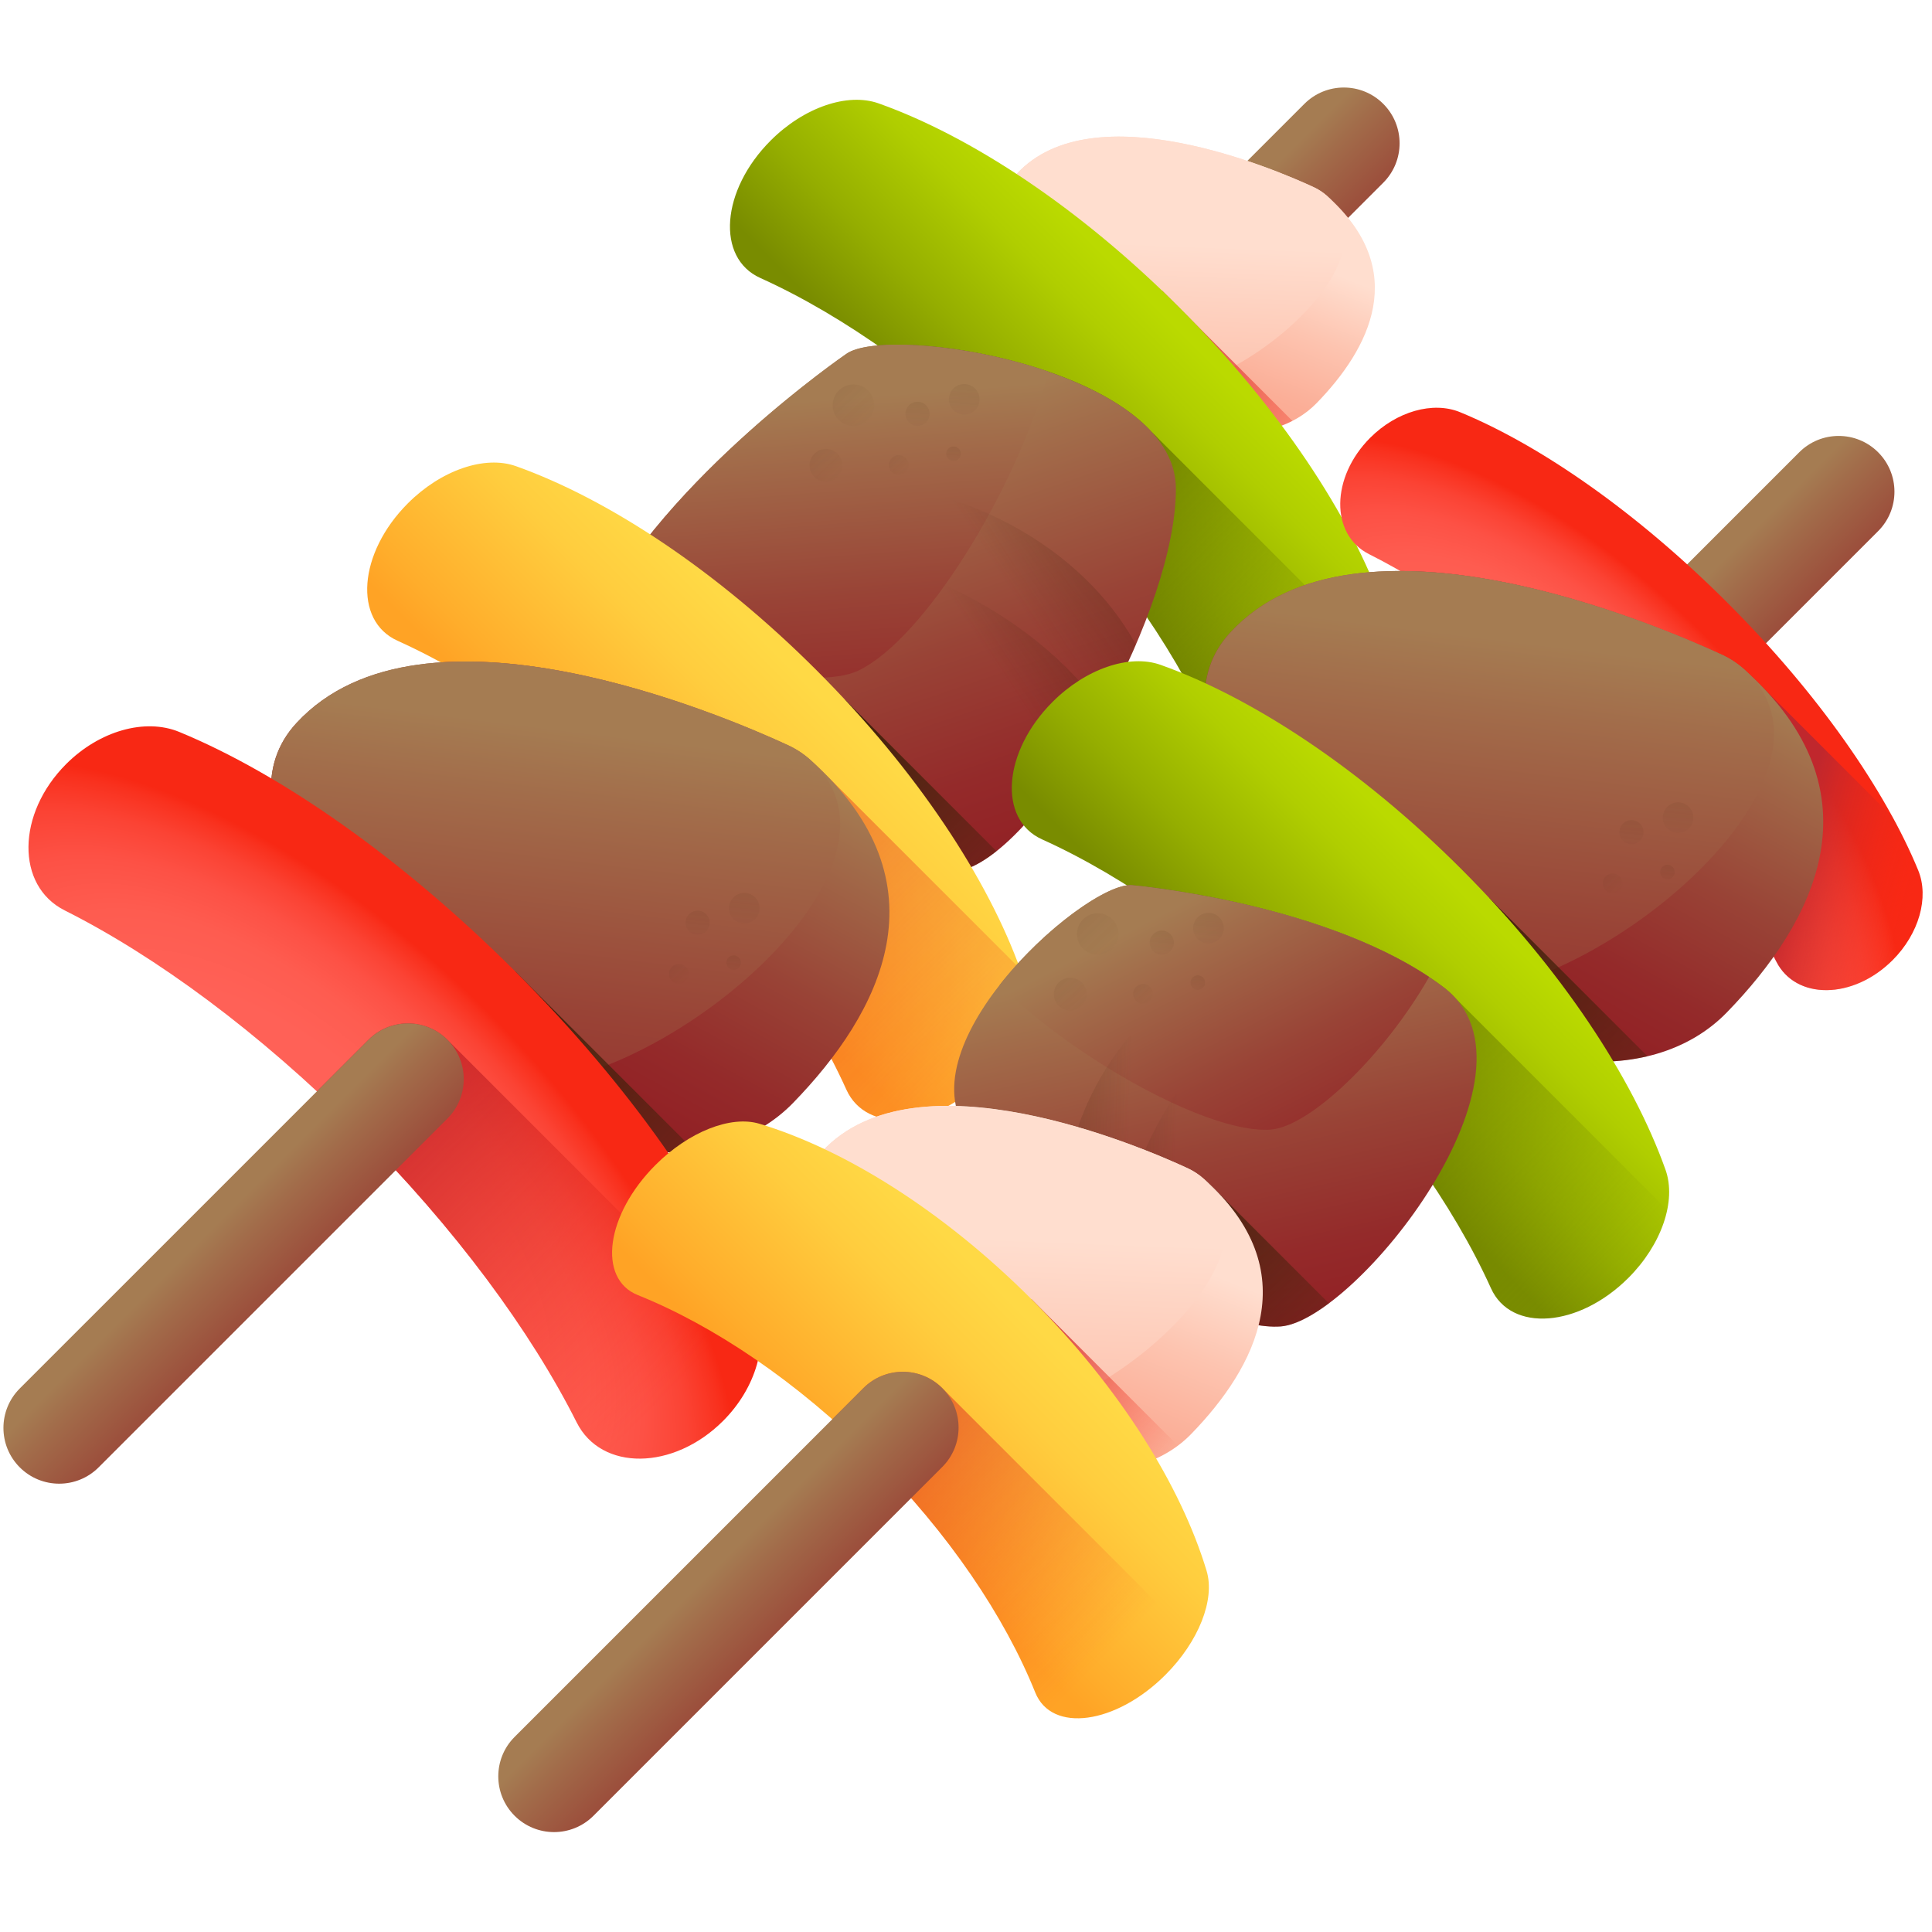 <svg width="151" height="151" viewBox="0 0 151 151" fill="none" xmlns="http://www.w3.org/2000/svg">
<g clip-path="url(#clip0)">
<path d="M69.447 46.781C67.745 45.079 67.745 42.319 69.447 40.618L101.948 8.117C103.65 6.415 106.41 6.415 108.112 8.117C109.814 9.819 109.814 12.578 108.112 14.28L75.611 46.781C73.909 48.483 71.149 48.483 69.447 46.781Z" fill="url(#paint0_linear)"/>
<path d="M103.719 15.313C103.411 15.038 103.065 14.809 102.689 14.634C99.739 13.265 85.446 7.118 79.48 13.577C75.764 17.599 81.315 24.392 86.962 29.621C92.118 34.395 99.284 35.234 102.912 31.499C107.021 27.268 110.279 21.156 103.719 15.313Z" fill="url(#paint1_linear)"/>
<path d="M103.719 15.313C103.411 15.038 103.065 14.809 102.689 14.634C99.739 13.265 85.446 7.118 79.48 13.577C75.764 17.599 81.315 24.392 86.962 29.621C92.118 34.396 110.279 21.156 103.719 15.313Z" fill="url(#paint2_linear)"/>
<path d="M90.811 22.701L85.392 28.12C85.909 28.632 86.435 29.133 86.962 29.621C91.326 33.662 97.129 34.883 101.009 32.898L90.811 22.701Z" fill="url(#paint3_linear)"/>
<path d="M59.419 21.724C65.879 24.642 73.089 29.706 79.806 36.423C86.523 43.14 91.587 50.35 94.505 56.81C96.073 60.281 101.369 59.873 105.246 55.995C107.836 53.406 109.015 49.988 108.146 47.55C105.585 40.353 100.006 31.864 92.185 24.044C84.364 16.224 75.876 10.644 68.679 8.083C66.241 7.214 62.823 8.394 60.234 10.983C56.356 14.86 55.948 20.156 59.419 21.724Z" fill="url(#paint4_linear)"/>
<path d="M90.628 34.37C90.429 34.153 90.216 33.941 89.992 33.734C85.445 28.778 73.972 26.515 68.592 27.002C72.342 29.6 76.147 32.764 79.806 36.422C86.523 43.139 91.587 50.349 94.505 56.81C96.073 60.28 101.369 59.872 105.246 55.994C106.537 54.704 107.476 53.208 107.988 51.729L90.628 34.37Z" fill="url(#paint5_linear)"/>
<path d="M66.114 27.682C66.114 27.682 50.783 38.202 45.914 49.661C41.044 61.121 69.722 70.702 76.065 67.696C82.408 64.689 91.906 47.595 91.906 38.202C91.906 28.809 69.379 25.241 66.114 27.682Z" fill="url(#paint6_linear)"/>
<path d="M66.114 27.682C66.114 27.682 52.041 37.34 46.58 48.228C54.156 52.082 63.729 54.004 67.077 52.417C72.199 49.989 79.377 38.377 81.951 29.05C75.472 26.811 67.903 26.345 66.114 27.682Z" fill="url(#paint7_linear)"/>
<g opacity="0.5">
<g opacity="0.5">
<path opacity="0.5" d="M66.702 33.292C67.598 33.292 68.325 32.566 68.325 31.669C68.325 30.773 67.598 30.047 66.702 30.047C65.806 30.047 65.079 30.773 65.079 31.669C65.079 32.566 65.806 33.292 66.702 33.292Z" fill="url(#paint8_linear)"/>
<path opacity="0.5" d="M64.556 37.651C65.263 37.651 65.837 37.077 65.837 36.369C65.837 35.662 65.263 35.088 64.556 35.088C63.848 35.088 63.274 35.662 63.274 36.369C63.274 37.077 63.848 37.651 64.556 37.651Z" fill="url(#paint9_linear)"/>
<path opacity="0.5" d="M70.243 37.119C70.67 37.119 71.015 36.773 71.015 36.346C71.015 35.92 70.67 35.574 70.243 35.574C69.817 35.574 69.471 35.92 69.471 36.346C69.471 36.773 69.817 37.119 70.243 37.119Z" fill="url(#paint10_linear)"/>
</g>
<g opacity="0.5">
<path opacity="0.5" d="M75.359 32.412C76.021 32.412 76.558 31.875 76.558 31.213C76.558 30.55 76.021 30.014 75.359 30.014C74.696 30.014 74.159 30.55 74.159 31.213C74.159 31.875 74.696 32.412 75.359 32.412Z" fill="url(#paint11_linear)"/>
<path opacity="0.5" d="M71.712 33.293C72.235 33.293 72.659 32.869 72.659 32.346C72.659 31.823 72.235 31.399 71.712 31.399C71.189 31.399 70.766 31.823 70.766 32.346C70.766 32.869 71.189 33.293 71.712 33.293Z" fill="url(#paint12_linear)"/>
<path opacity="0.5" d="M74.527 36.038C74.842 36.038 75.098 35.782 75.098 35.467C75.098 35.152 74.842 34.896 74.527 34.896C74.212 34.896 73.956 35.152 73.956 35.467C73.956 35.782 74.212 36.038 74.527 36.038Z" fill="url(#paint13_linear)"/>
</g>
</g>
<path d="M64.265 37.424C60.122 37.424 56.199 38.19 52.695 39.556C49.941 42.643 47.424 46.107 45.914 49.661C41.044 61.121 69.722 70.702 76.065 67.696C80.115 65.776 85.45 58.114 88.779 50.38C84.587 42.745 75.192 37.424 64.265 37.424Z" fill="url(#paint14_linear)"/>
<path d="M86.252 55.546C80.506 47.671 69.97 42.39 57.912 42.39C55.074 42.39 52.321 42.684 49.694 43.234C48.17 45.296 46.849 47.461 45.915 49.661C41.045 61.121 69.723 70.702 76.066 67.696C79.2 66.21 83.104 61.283 86.252 55.546Z" fill="url(#paint15_linear)"/>
<path d="M66.046 54.69L56.683 64.054C64.057 67.539 72.879 69.206 76.065 67.695C76.648 67.419 77.257 67.024 77.883 66.527L66.046 54.69Z" fill="url(#paint16_linear)"/>
<path d="M31.066 50.076C37.526 52.995 44.736 58.059 51.453 64.776C58.17 71.493 63.234 78.703 66.152 85.163C67.72 88.633 73.016 88.225 76.893 84.348C79.482 81.758 80.662 78.341 79.793 75.902C77.232 68.706 71.652 60.217 63.832 52.397C56.011 44.576 47.522 38.997 40.327 36.435C37.888 35.567 34.47 36.746 31.881 39.336C28.003 43.213 27.595 48.509 31.066 50.076Z" fill="url(#paint17_linear)"/>
<path d="M76.893 84.348C79.483 81.758 80.662 78.341 79.794 75.902C79.773 75.845 79.751 75.787 79.731 75.73L64.682 60.681C64.261 60.249 63.811 59.816 63.327 59.385C62.816 58.93 62.243 58.55 61.621 58.261C58.15 56.65 45.205 51.05 34.452 51.77C39.987 54.785 45.888 59.211 51.453 64.776C58.17 71.493 63.234 78.703 66.153 85.163C67.72 88.633 73.016 88.225 76.893 84.348Z" fill="url(#paint18_linear)"/>
<path d="M63.326 59.385C62.816 58.93 62.243 58.55 61.621 58.261C56.733 55.992 33.056 45.81 23.173 56.509C17.017 63.172 26.213 74.425 35.567 83.086C44.108 90.996 55.98 92.385 61.989 86.198C68.796 79.189 74.193 69.064 63.326 59.385Z" fill="url(#paint19_linear)"/>
<path d="M63.326 59.385C62.816 58.93 62.243 58.55 61.621 58.261C56.733 55.992 33.056 45.81 23.173 56.509C17.017 63.172 26.213 74.425 35.567 83.086C44.109 90.996 74.193 69.064 63.326 59.385Z" fill="url(#paint20_linear)"/>
<g opacity="0.5">
<g opacity="0.5">
<path opacity="0.5" d="M53.055 76.893C53.481 76.893 53.827 76.547 53.827 76.12C53.827 75.694 53.481 75.348 53.055 75.348C52.628 75.348 52.282 75.694 52.282 76.12C52.282 76.547 52.628 76.893 53.055 76.893Z" fill="url(#paint21_linear)"/>
</g>
<g opacity="0.5">
<path opacity="0.5" d="M58.17 72.186C58.833 72.186 59.37 71.649 59.37 70.987C59.37 70.325 58.833 69.788 58.17 69.788C57.508 69.788 56.971 70.325 56.971 70.987C56.971 71.649 57.508 72.186 58.17 72.186Z" fill="url(#paint22_linear)"/>
<path opacity="0.5" d="M54.524 73.067C55.047 73.067 55.471 72.644 55.471 72.121C55.471 71.598 55.047 71.174 54.524 71.174C54.002 71.174 53.578 71.598 53.578 72.121C53.578 72.644 54.002 73.067 54.524 73.067Z" fill="url(#paint23_linear)"/>
<path opacity="0.5" d="M57.339 75.812C57.655 75.812 57.91 75.557 57.91 75.241C57.91 74.926 57.655 74.671 57.339 74.671C57.024 74.671 56.769 74.926 56.769 75.241C56.769 75.557 57.024 75.812 57.339 75.812Z" fill="url(#paint24_linear)"/>
</g>
</g>
<path d="M35.567 83.087C41.227 88.327 48.348 90.702 54.258 89.91L40.288 75.941L34.317 81.912C34.733 82.308 35.15 82.7 35.567 83.087Z" fill="url(#paint25_linear)"/>
<path d="M5.055 71.154C12.174 74.732 20.247 80.658 27.908 88.32C35.57 95.981 41.496 104.054 45.074 111.174C46.996 114.998 52.635 114.934 56.513 111.056C59.102 108.467 60.124 104.892 59.023 102.221C55.776 94.338 49.208 84.861 40.288 75.941C31.367 67.021 21.89 60.452 14.008 57.205C11.336 56.104 7.761 57.126 5.172 59.715C1.295 63.593 1.23 69.232 5.055 71.154Z" fill="url(#paint26_radial)"/>
<path d="M27.909 88.32C35.57 95.981 41.497 104.054 45.074 111.174C46.996 114.998 52.636 114.934 56.513 111.056C58.089 109.481 59.079 107.542 59.369 105.662L34.968 81.261C33.266 79.559 30.506 79.559 28.804 81.261L24.767 85.298C25.819 86.273 26.868 87.279 27.909 88.32Z" fill="url(#paint27_linear)"/>
<path d="M1.545 114.684C-0.157 112.982 -0.157 110.222 1.545 108.52L28.805 81.261C30.507 79.559 33.266 79.559 34.968 81.261C36.67 82.963 36.67 85.722 34.968 87.424L7.708 114.684C6.007 116.386 3.247 116.386 1.545 114.684Z" fill="url(#paint28_linear)"/>
<path d="M108.124 74.013C106.422 72.311 106.422 69.551 108.124 67.849L140.625 35.348C142.327 33.646 145.087 33.646 146.789 35.348C148.491 37.05 148.491 39.81 146.789 41.511L114.288 74.013C112.586 75.714 109.826 75.714 108.124 74.013Z" fill="url(#paint29_linear)"/>
<path d="M107 43.31C112.662 46.155 119.082 50.868 125.175 56.961C131.268 63.054 135.981 69.474 138.826 75.136C140.355 78.177 144.84 78.126 147.923 75.042C149.982 72.983 150.795 70.14 149.92 68.016C147.337 61.747 142.113 54.21 135.02 47.117C127.926 40.023 120.389 34.799 114.12 32.217C111.996 31.341 109.153 32.154 107.094 34.213C104.01 37.297 103.959 41.782 107 43.31Z" fill="url(#paint30_radial)"/>
<path d="M109.441 44.629C114.47 47.517 119.943 51.728 125.176 56.961C131.268 63.053 135.982 69.474 138.827 75.136C140.355 78.177 144.84 78.126 147.924 75.042C149.983 72.983 150.796 70.14 149.92 68.016C149.37 66.681 148.693 65.286 147.911 63.852L137.801 53.742C137.343 53.263 136.848 52.784 136.312 52.307C135.801 51.852 135.229 51.472 134.607 51.184C131.348 49.672 119.745 44.646 109.441 44.629Z" fill="url(#paint31_linear)"/>
<path d="M136.311 52.307C135.8 51.852 135.228 51.472 134.606 51.184C129.718 48.915 106.041 38.733 96.158 49.431C90.002 56.095 99.198 67.348 108.552 76.009C117.093 83.918 128.965 85.308 134.974 79.12C141.78 72.111 147.178 61.987 136.311 52.307Z" fill="url(#paint32_linear)"/>
<path d="M136.311 52.307C135.8 51.852 135.228 51.472 134.606 51.184C129.718 48.915 106.041 38.733 96.158 49.431C90.002 56.095 99.198 67.348 108.552 76.009C117.094 83.918 147.178 61.987 136.311 52.307Z" fill="url(#paint33_linear)"/>
<g opacity="0.5">
<g opacity="0.5">
<path opacity="0.5" d="M126.04 69.815C126.466 69.815 126.812 69.469 126.812 69.043C126.812 68.616 126.466 68.27 126.04 68.27C125.613 68.27 125.268 68.616 125.268 69.043C125.268 69.469 125.613 69.815 126.04 69.815Z" fill="url(#paint34_linear)"/>
</g>
<g opacity="0.5">
<path opacity="0.5" d="M131.155 65.109C131.818 65.109 132.355 64.572 132.355 63.91C132.355 63.247 131.818 62.71 131.155 62.71C130.493 62.71 129.956 63.247 129.956 63.91C129.956 64.572 130.493 65.109 131.155 65.109Z" fill="url(#paint35_linear)"/>
<path opacity="0.5" d="M127.509 65.99C128.032 65.99 128.456 65.566 128.456 65.043C128.456 64.52 128.032 64.096 127.509 64.096C126.986 64.096 126.562 64.52 126.562 65.043C126.562 65.566 126.986 65.99 127.509 65.99Z" fill="url(#paint36_linear)"/>
<path opacity="0.5" d="M130.324 68.734C130.639 68.734 130.895 68.479 130.895 68.164C130.895 67.848 130.639 67.593 130.324 67.593C130.009 67.593 129.753 67.848 129.753 68.164C129.753 68.479 130.009 68.734 130.324 68.734Z" fill="url(#paint37_linear)"/>
</g>
</g>
<path d="M128.762 82.555L116.405 70.197L109.641 76.961C115.616 81.959 122.947 83.936 128.762 82.555Z" fill="url(#paint38_linear)"/>
<path d="M81.446 65.604C87.907 68.522 95.116 73.586 101.833 80.303C108.551 87.02 113.614 94.23 116.533 100.69C118.1 104.161 123.396 103.753 127.273 99.875C129.863 97.286 131.042 93.868 130.174 91.43C127.612 84.233 122.033 75.745 114.212 67.924C106.392 60.104 97.903 54.524 90.707 51.963C88.268 51.094 84.85 52.274 82.261 54.863C78.384 58.74 77.975 64.036 81.446 65.604Z" fill="url(#paint39_linear)"/>
<path d="M113.75 78.008C113.478 77.705 113.173 77.419 112.824 77.156C104.125 70.582 88.551 69.189 88.551 69.189C88.41 69.171 88.248 69.176 88.072 69.2C92.632 72.066 97.342 75.812 101.833 80.303C108.55 87.02 113.614 94.23 116.532 100.69C118.1 104.161 123.396 103.753 127.273 99.875C128.871 98.277 129.929 96.365 130.303 94.561L113.75 78.008Z" fill="url(#paint40_linear)"/>
<path d="M88.552 69.189C88.552 69.189 104.125 70.582 112.825 77.156C121.525 83.731 105.921 103.23 100.1 103.671C94.279 104.111 79.741 95.258 75.398 88.163C71.056 81.067 85.143 68.741 88.552 69.189Z" fill="url(#paint41_linear)"/>
<path d="M88.552 69.189C88.552 69.189 102.848 70.469 111.697 76.359C108.186 82.509 102.388 88.053 99.314 88.286C94.614 88.641 84.232 82.938 78.121 76.993C81.612 72.532 86.684 68.944 88.552 69.189Z" fill="url(#paint42_linear)"/>
<g opacity="0.5">
<g opacity="0.5">
<path opacity="0.5" d="M85.794 74.623C86.69 74.623 87.417 73.897 87.417 73C87.417 72.104 86.69 71.377 85.794 71.377C84.897 71.377 84.171 72.104 84.171 73C84.171 73.897 84.897 74.623 85.794 74.623Z" fill="url(#paint43_linear)"/>
<path opacity="0.5" d="M83.647 78.982C84.355 78.982 84.929 78.408 84.929 77.7C84.929 76.993 84.355 76.419 83.647 76.419C82.94 76.419 82.366 76.993 82.366 77.7C82.366 78.408 82.94 78.982 83.647 78.982Z" fill="url(#paint44_linear)"/>
<path opacity="0.5" d="M89.335 78.45C89.761 78.45 90.107 78.104 90.107 77.677C90.107 77.251 89.761 76.905 89.335 76.905C88.908 76.905 88.562 77.251 88.562 77.677C88.562 78.104 88.908 78.45 89.335 78.45Z" fill="url(#paint45_linear)"/>
</g>
<g opacity="0.5">
<path opacity="0.5" d="M94.45 73.743C95.113 73.743 95.65 73.206 95.65 72.544C95.65 71.882 95.113 71.344 94.45 71.344C93.788 71.344 93.251 71.882 93.251 72.544C93.251 73.206 93.788 73.743 94.45 73.743Z" fill="url(#paint46_linear)"/>
<path opacity="0.5" d="M90.804 74.624C91.327 74.624 91.751 74.2 91.751 73.677C91.751 73.154 91.327 72.73 90.804 72.73C90.281 72.73 89.857 73.154 89.857 73.677C89.857 74.2 90.281 74.624 90.804 74.624Z" fill="url(#paint47_linear)"/>
<path opacity="0.5" d="M93.619 77.369C93.934 77.369 94.19 77.113 94.19 76.798C94.19 76.483 93.934 76.227 93.619 76.227C93.303 76.227 93.048 76.483 93.048 76.798C93.048 77.113 93.303 77.369 93.619 77.369Z" fill="url(#paint48_linear)"/>
</g>
</g>
<path d="M94.347 75.758C97.242 73.986 100.336 72.888 103.415 72.421C106.766 73.577 110.126 75.117 112.824 77.156C121.524 83.731 105.92 103.23 100.099 103.67C96.383 103.952 89.113 100.444 83.212 96.025C82.612 88.466 86.714 80.429 94.347 75.758Z" fill="url(#paint49_linear)"/>
<path d="M87.367 98.848C87.74 90.443 92.659 81.949 101.082 76.794C103.065 75.58 105.124 74.625 107.214 73.917C109.232 74.824 111.155 75.894 112.825 77.156C121.525 83.731 105.921 103.23 100.1 103.671C97.223 103.888 92.219 101.836 87.367 98.848Z" fill="url(#paint50_linear)"/>
<path d="M95.106 93.109C94.793 92.786 94.457 92.463 94.095 92.142C93.716 91.803 93.29 91.521 92.827 91.306C90.468 90.212 82.218 86.636 74.711 86.442C74.84 87.041 75.064 87.618 75.398 88.163C79.741 95.259 94.278 104.111 100.099 103.671C101.116 103.594 102.431 102.934 103.863 101.866L95.106 93.109Z" fill="url(#paint51_linear)"/>
<path d="M94.096 92.142C93.716 91.803 93.291 91.521 92.828 91.306C89.195 89.62 71.592 82.05 64.245 90.004C59.669 94.958 66.505 103.323 73.459 109.762C79.809 115.642 88.635 116.675 93.102 112.075C98.162 106.865 102.174 99.338 94.096 92.142Z" fill="url(#paint52_linear)"/>
<path d="M94.096 92.142C93.716 91.803 93.291 91.521 92.828 91.306C89.194 89.62 71.592 82.05 64.245 90.004C59.669 94.958 66.505 103.323 73.459 109.762C79.809 115.642 102.174 99.338 94.096 92.142Z" fill="url(#paint53_linear)"/>
<path d="M73.459 109.762C79.349 115.215 87.364 116.496 92.061 112.984L80.607 101.531L72.899 109.238C73.086 109.414 73.273 109.589 73.459 109.762Z" fill="url(#paint54_linear)"/>
<path d="M49.85 101.221C55.773 103.602 62.28 107.962 68.227 113.909C74.174 119.857 78.534 126.363 80.915 132.286C82.194 135.468 87.21 134.779 91.087 130.902C93.677 128.312 94.984 125.023 94.305 122.774C92.303 116.137 87.53 108.454 80.606 101.53C73.681 94.606 65.999 89.833 59.362 87.831C57.113 87.152 53.824 88.46 51.234 91.049C47.357 94.927 46.669 99.942 49.85 101.221Z" fill="url(#paint55_linear)"/>
<path d="M73.645 108.492C71.943 106.79 69.183 106.79 67.482 108.492L65.047 110.927C66.12 111.872 67.183 112.865 68.228 113.909C74.175 119.856 78.535 126.363 80.916 132.286C82.195 135.468 87.211 134.779 91.088 130.902C91.966 130.024 92.692 129.065 93.248 128.095L73.645 108.492Z" fill="url(#paint56_linear)"/>
<path d="M40.221 141.915C38.519 140.213 38.519 137.453 40.221 135.752L67.481 108.492C69.183 106.79 71.942 106.79 73.644 108.492C75.346 110.194 75.346 112.954 73.644 114.655L46.385 141.915C44.682 143.617 41.923 143.617 40.221 141.915Z" fill="url(#paint57_linear)"/>
</g>
<defs>
<linearGradient id="paint0_linear" x1="86.916" y1="25.648" x2="98.769" y2="37.501" gradientUnits="userSpaceOnUse">
<stop stop-color="#A57C52"/>
<stop offset="0.134" stop-color="#A26C4A"/>
<stop offset="0.515" stop-color="#994336"/>
<stop offset="0.817" stop-color="#942A2A"/>
<stop offset="1" stop-color="#922125"/>
</linearGradient>
<linearGradient id="paint1_linear" x1="93.98" y1="17.257" x2="88.813" y2="30.231" gradientUnits="userSpaceOnUse">
<stop stop-color="#FFDECF"/>
<stop offset="0.379" stop-color="#FDC4B0"/>
<stop offset="0.765" stop-color="#FBAE97"/>
<stop offset="1" stop-color="#FAA68E"/>
</linearGradient>
<linearGradient id="paint2_linear" x1="91.668" y1="19.101" x2="90.659" y2="45.226" gradientUnits="userSpaceOnUse">
<stop stop-color="#FFDECF"/>
<stop offset="0.379" stop-color="#FDC4B0"/>
<stop offset="0.765" stop-color="#FBAE97"/>
<stop offset="1" stop-color="#FAA68E"/>
</linearGradient>
<linearGradient id="paint3_linear" x1="102.653" y1="39.962" x2="88.132" y2="25.441" gradientUnits="userSpaceOnUse">
<stop stop-color="#F82814" stop-opacity="0"/>
<stop offset="0.245" stop-color="#F12817" stop-opacity="0.245"/>
<stop offset="0.605" stop-color="#DD2820" stop-opacity="0.605"/>
<stop offset="1" stop-color="#C0272D"/>
</linearGradient>
<linearGradient id="paint4_linear" x1="91.356" y1="24.873" x2="78.089" y2="38.14" gradientUnits="userSpaceOnUse">
<stop stop-color="#BADA00"/>
<stop offset="0.227" stop-color="#B0CE00"/>
<stop offset="0.638" stop-color="#95AE00"/>
<stop offset="1" stop-color="#798C00"/>
</linearGradient>
<linearGradient id="paint5_linear" x1="103.865" y1="57.066" x2="74.947" y2="28.149" gradientUnits="userSpaceOnUse">
<stop stop-color="#798C00" stop-opacity="0"/>
<stop offset="0.654" stop-color="#556100" stop-opacity="0.654"/>
<stop offset="1" stop-color="#464F00"/>
</linearGradient>
<linearGradient id="paint6_linear" x1="65.17" y1="35.156" x2="76.221" y2="67.561" gradientUnits="userSpaceOnUse">
<stop stop-color="#A57C52"/>
<stop offset="0.134" stop-color="#A26C4A"/>
<stop offset="0.515" stop-color="#994336"/>
<stop offset="0.817" stop-color="#942A2A"/>
<stop offset="1" stop-color="#922125"/>
</linearGradient>
<linearGradient id="paint7_linear" x1="63.693" y1="31.277" x2="66.022" y2="61.233" gradientUnits="userSpaceOnUse">
<stop stop-color="#A57C52"/>
<stop offset="0.134" stop-color="#A26C4A"/>
<stop offset="0.515" stop-color="#994336"/>
<stop offset="0.817" stop-color="#942A2A"/>
<stop offset="1" stop-color="#922125"/>
</linearGradient>
<linearGradient id="paint8_linear" x1="68.615" y1="32.979" x2="63.3" y2="27.435" gradientUnits="userSpaceOnUse">
<stop stop-color="#42210B" stop-opacity="0"/>
<stop offset="1" stop-color="#42210B"/>
</linearGradient>
<linearGradient id="paint9_linear" x1="66.111" y1="37.303" x2="61.915" y2="32.926" gradientUnits="userSpaceOnUse">
<stop stop-color="#42210B" stop-opacity="0"/>
<stop offset="1" stop-color="#42210B"/>
</linearGradient>
<linearGradient id="paint10_linear" x1="71.26" y1="36.719" x2="68.731" y2="34.08" gradientUnits="userSpaceOnUse">
<stop stop-color="#42210B" stop-opacity="0"/>
<stop offset="1" stop-color="#42210B"/>
</linearGradient>
<linearGradient id="paint11_linear" x1="75.187" y1="33.562" x2="75.624" y2="27.9" gradientUnits="userSpaceOnUse">
<stop stop-color="#42210B" stop-opacity="0"/>
<stop offset="1" stop-color="#42210B"/>
</linearGradient>
<linearGradient id="paint12_linear" x1="71.569" y1="34.312" x2="71.914" y2="29.842" gradientUnits="userSpaceOnUse">
<stop stop-color="#42210B" stop-opacity="0"/>
<stop offset="1" stop-color="#42210B"/>
</linearGradient>
<linearGradient id="paint13_linear" x1="74.429" y1="36.864" x2="74.636" y2="34.169" gradientUnits="userSpaceOnUse">
<stop stop-color="#42210B" stop-opacity="0"/>
<stop offset="1" stop-color="#42210B"/>
</linearGradient>
<linearGradient id="paint14_linear" x1="78.05" y1="44.739" x2="103.402" y2="28.183" gradientUnits="userSpaceOnUse">
<stop stop-color="#42210B" stop-opacity="0"/>
<stop offset="1" stop-color="#42210B"/>
</linearGradient>
<linearGradient id="paint15_linear" x1="74.904" y1="47.653" x2="96.971" y2="33.242" gradientUnits="userSpaceOnUse">
<stop stop-color="#42210B" stop-opacity="0"/>
<stop offset="1" stop-color="#42210B"/>
</linearGradient>
<linearGradient id="paint16_linear" x1="79.495" y1="77.503" x2="62.978" y2="60.986" gradientUnits="userSpaceOnUse">
<stop stop-color="#42210B" stop-opacity="0"/>
<stop offset="1" stop-color="#42210B"/>
</linearGradient>
<linearGradient id="paint17_linear" x1="63.003" y1="53.226" x2="49.736" y2="66.492" gradientUnits="userSpaceOnUse">
<stop stop-color="#FFD945"/>
<stop offset="0.304" stop-color="#FFCD3E"/>
<stop offset="0.856" stop-color="#FFAD2B"/>
<stop offset="1" stop-color="#FFA325"/>
</linearGradient>
<linearGradient id="paint18_linear" x1="82.83" y1="90.518" x2="29.32" y2="37.008" gradientUnits="userSpaceOnUse">
<stop stop-color="#F82814" stop-opacity="0"/>
<stop offset="1" stop-color="#C0272D"/>
</linearGradient>
<linearGradient id="paint19_linear" x1="52.431" y1="54.585" x2="38.152" y2="80.454" gradientUnits="userSpaceOnUse">
<stop stop-color="#A57C52"/>
<stop offset="0.134" stop-color="#A26C4A"/>
<stop offset="0.515" stop-color="#994336"/>
<stop offset="0.817" stop-color="#942A2A"/>
<stop offset="1" stop-color="#922125"/>
</linearGradient>
<linearGradient id="paint20_linear" x1="44.161" y1="56.984" x2="38.987" y2="98.996" gradientUnits="userSpaceOnUse">
<stop stop-color="#A57C52"/>
<stop offset="0.134" stop-color="#A26C4A"/>
<stop offset="0.515" stop-color="#994336"/>
<stop offset="0.817" stop-color="#942A2A"/>
<stop offset="1" stop-color="#922125"/>
</linearGradient>
<linearGradient id="paint21_linear" x1="54.09" y1="76.487" x2="51.56" y2="73.849" gradientUnits="userSpaceOnUse">
<stop stop-color="#42210B" stop-opacity="0"/>
<stop offset="1" stop-color="#42210B"/>
</linearGradient>
<linearGradient id="paint22_linear" x1="57.987" y1="73.355" x2="58.424" y2="67.693" gradientUnits="userSpaceOnUse">
<stop stop-color="#42210B" stop-opacity="0"/>
<stop offset="1" stop-color="#42210B"/>
</linearGradient>
<linearGradient id="paint23_linear" x1="54.369" y1="74.105" x2="54.714" y2="69.635" gradientUnits="userSpaceOnUse">
<stop stop-color="#42210B" stop-opacity="0"/>
<stop offset="1" stop-color="#42210B"/>
</linearGradient>
<linearGradient id="paint24_linear" x1="57.229" y1="76.657" x2="57.437" y2="73.962" gradientUnits="userSpaceOnUse">
<stop stop-color="#42210B" stop-opacity="0"/>
<stop offset="1" stop-color="#42210B"/>
</linearGradient>
<linearGradient id="paint25_linear" x1="60.74" y1="102.364" x2="38.819" y2="80.443" gradientUnits="userSpaceOnUse">
<stop stop-color="#42210B" stop-opacity="0"/>
<stop offset="1" stop-color="#42210B"/>
</linearGradient>
<radialGradient id="paint26_radial" cx="0" cy="0" r="1" gradientUnits="userSpaceOnUse" gradientTransform="translate(23.471 93.709) rotate(-135) scale(43.563 20.703)">
<stop stop-color="#FF6359"/>
<stop offset="0.484" stop-color="#FF6157"/>
<stop offset="0.659" stop-color="#FE5C50"/>
<stop offset="0.783" stop-color="#FD5145"/>
<stop offset="0.884" stop-color="#FB4334"/>
<stop offset="0.969" stop-color="#F9311E"/>
<stop offset="1" stop-color="#F82814"/>
</radialGradient>
<linearGradient id="paint27_linear" x1="52.43" y1="108.811" x2="27.439" y2="83.819" gradientUnits="userSpaceOnUse">
<stop stop-color="#F82814" stop-opacity="0"/>
<stop offset="1" stop-color="#C0272D"/>
</linearGradient>
<linearGradient id="paint28_linear" x1="16.403" y1="96.16" x2="28.256" y2="108.013" gradientUnits="userSpaceOnUse">
<stop stop-color="#A57C52"/>
<stop offset="0.134" stop-color="#A26C4A"/>
<stop offset="0.515" stop-color="#994336"/>
<stop offset="0.817" stop-color="#942A2A"/>
<stop offset="1" stop-color="#922125"/>
</linearGradient>
<linearGradient id="paint29_linear" x1="125.587" y1="52.875" x2="137.44" y2="64.728" gradientUnits="userSpaceOnUse">
<stop stop-color="#A57C52"/>
<stop offset="0.134" stop-color="#A26C4A"/>
<stop offset="0.515" stop-color="#994336"/>
<stop offset="0.817" stop-color="#942A2A"/>
<stop offset="1" stop-color="#922125"/>
</linearGradient>
<radialGradient id="paint30_radial" cx="0" cy="0" r="1" gradientUnits="userSpaceOnUse" gradientTransform="translate(121.601 61.263) rotate(-135) scale(34.644 16.465)">
<stop stop-color="#FF6359"/>
<stop offset="0.484" stop-color="#FF6157"/>
<stop offset="0.659" stop-color="#FE5C50"/>
<stop offset="0.783" stop-color="#FD5145"/>
<stop offset="0.884" stop-color="#FB4334"/>
<stop offset="0.969" stop-color="#F9311E"/>
<stop offset="1" stop-color="#F82814"/>
</radialGradient>
<linearGradient id="paint31_linear" x1="150.307" y1="67.285" x2="140.684" y2="64.492" gradientUnits="userSpaceOnUse">
<stop stop-color="#F82814" stop-opacity="0"/>
<stop offset="1" stop-color="#C0272D"/>
</linearGradient>
<linearGradient id="paint32_linear" x1="125.416" y1="47.507" x2="111.137" y2="73.376" gradientUnits="userSpaceOnUse">
<stop stop-color="#A57C52"/>
<stop offset="0.134" stop-color="#A26C4A"/>
<stop offset="0.515" stop-color="#994336"/>
<stop offset="0.817" stop-color="#942A2A"/>
<stop offset="1" stop-color="#922125"/>
</linearGradient>
<linearGradient id="paint33_linear" x1="117.146" y1="49.907" x2="111.972" y2="91.918" gradientUnits="userSpaceOnUse">
<stop stop-color="#A57C52"/>
<stop offset="0.134" stop-color="#A26C4A"/>
<stop offset="0.515" stop-color="#994336"/>
<stop offset="0.817" stop-color="#942A2A"/>
<stop offset="1" stop-color="#922125"/>
</linearGradient>
<linearGradient id="paint34_linear" x1="127.052" y1="69.387" x2="124.522" y2="66.749" gradientUnits="userSpaceOnUse">
<stop stop-color="#42210B" stop-opacity="0"/>
<stop offset="1" stop-color="#42210B"/>
</linearGradient>
<linearGradient id="paint35_linear" x1="131.01" y1="66.28" x2="131.447" y2="60.617" gradientUnits="userSpaceOnUse">
<stop stop-color="#42210B" stop-opacity="0"/>
<stop offset="1" stop-color="#42210B"/>
</linearGradient>
<linearGradient id="paint36_linear" x1="127.391" y1="67.03" x2="127.736" y2="62.56" gradientUnits="userSpaceOnUse">
<stop stop-color="#42210B" stop-opacity="0"/>
<stop offset="1" stop-color="#42210B"/>
</linearGradient>
<linearGradient id="paint37_linear" x1="130.251" y1="69.582" x2="130.459" y2="66.887" gradientUnits="userSpaceOnUse">
<stop stop-color="#42210B" stop-opacity="0"/>
<stop offset="1" stop-color="#42210B"/>
</linearGradient>
<linearGradient id="paint38_linear" x1="132.539" y1="93.096" x2="113.404" y2="73.961" gradientUnits="userSpaceOnUse">
<stop stop-color="#42210B" stop-opacity="0"/>
<stop offset="1" stop-color="#42210B"/>
</linearGradient>
<linearGradient id="paint39_linear" x1="113.383" y1="68.753" x2="100.116" y2="82.02" gradientUnits="userSpaceOnUse">
<stop stop-color="#BADA00"/>
<stop offset="0.227" stop-color="#B0CE00"/>
<stop offset="0.638" stop-color="#95AE00"/>
<stop offset="1" stop-color="#798C00"/>
</linearGradient>
<linearGradient id="paint40_linear" x1="126.038" y1="100.424" x2="93.229" y2="67.615" gradientUnits="userSpaceOnUse">
<stop stop-color="#798C00" stop-opacity="0"/>
<stop offset="0.654" stop-color="#556100" stop-opacity="0.654"/>
<stop offset="1" stop-color="#464F00"/>
</linearGradient>
<linearGradient id="paint41_linear" x1="92.894" y1="74.335" x2="99.493" y2="103.774" gradientUnits="userSpaceOnUse">
<stop stop-color="#A57C52"/>
<stop offset="0.134" stop-color="#A26C4A"/>
<stop offset="0.515" stop-color="#994336"/>
<stop offset="0.817" stop-color="#942A2A"/>
<stop offset="1" stop-color="#922125"/>
</linearGradient>
<linearGradient id="paint42_linear" x1="91.955" y1="70.85" x2="104.056" y2="94.579" gradientUnits="userSpaceOnUse">
<stop stop-color="#A57C52"/>
<stop offset="0.134" stop-color="#A26C4A"/>
<stop offset="0.515" stop-color="#994336"/>
<stop offset="0.817" stop-color="#942A2A"/>
<stop offset="1" stop-color="#922125"/>
</linearGradient>
<linearGradient id="paint43_linear" x1="87.715" y1="74.291" x2="82.4" y2="68.748" gradientUnits="userSpaceOnUse">
<stop stop-color="#42210B" stop-opacity="0"/>
<stop offset="1" stop-color="#42210B"/>
</linearGradient>
<linearGradient id="paint44_linear" x1="85.211" y1="78.615" x2="81.015" y2="74.239" gradientUnits="userSpaceOnUse">
<stop stop-color="#42210B" stop-opacity="0"/>
<stop offset="1" stop-color="#42210B"/>
</linearGradient>
<linearGradient id="paint45_linear" x1="90.361" y1="78.031" x2="87.831" y2="75.393" gradientUnits="userSpaceOnUse">
<stop stop-color="#42210B" stop-opacity="0"/>
<stop offset="1" stop-color="#42210B"/>
</linearGradient>
<linearGradient id="paint46_linear" x1="94.285" y1="74.916" x2="94.722" y2="69.253" gradientUnits="userSpaceOnUse">
<stop stop-color="#42210B" stop-opacity="0"/>
<stop offset="1" stop-color="#42210B"/>
</linearGradient>
<linearGradient id="paint47_linear" x1="90.667" y1="75.666" x2="91.012" y2="71.195" gradientUnits="userSpaceOnUse">
<stop stop-color="#42210B" stop-opacity="0"/>
<stop offset="1" stop-color="#42210B"/>
</linearGradient>
<linearGradient id="paint48_linear" x1="93.526" y1="78.217" x2="93.734" y2="75.522" gradientUnits="userSpaceOnUse">
<stop stop-color="#42210B" stop-opacity="0"/>
<stop offset="1" stop-color="#42210B"/>
</linearGradient>
<linearGradient id="paint49_linear" x1="88.301" y1="87.685" x2="63.285" y2="86.951" gradientUnits="userSpaceOnUse">
<stop stop-color="#42210B" stop-opacity="0"/>
<stop offset="1" stop-color="#42210B"/>
</linearGradient>
<linearGradient id="paint50_linear" x1="91.953" y1="88.484" x2="70.344" y2="87.85" gradientUnits="userSpaceOnUse">
<stop stop-color="#42210B" stop-opacity="0"/>
<stop offset="1" stop-color="#42210B"/>
</linearGradient>
<linearGradient id="paint51_linear" x1="105.422" y1="111.16" x2="88.58" y2="94.319" gradientUnits="userSpaceOnUse">
<stop stop-color="#42210B" stop-opacity="0"/>
<stop offset="1" stop-color="#42210B"/>
</linearGradient>
<linearGradient id="paint52_linear" x1="82.081" y1="94.525" x2="75.717" y2="110.503" gradientUnits="userSpaceOnUse">
<stop stop-color="#FFDECF"/>
<stop offset="0.379" stop-color="#FDC4B0"/>
<stop offset="0.765" stop-color="#FBAE97"/>
<stop offset="1" stop-color="#FAA68E"/>
</linearGradient>
<linearGradient id="paint53_linear" x1="79.234" y1="96.797" x2="77.991" y2="128.969" gradientUnits="userSpaceOnUse">
<stop stop-color="#FFDECF"/>
<stop offset="0.379" stop-color="#FDC4B0"/>
<stop offset="0.765" stop-color="#FBAE97"/>
<stop offset="1" stop-color="#FAA68E"/>
</linearGradient>
<linearGradient id="paint54_linear" x1="88.207" y1="116.838" x2="76.753" y2="105.384" gradientUnits="userSpaceOnUse">
<stop stop-color="#F82814" stop-opacity="0"/>
<stop offset="0.245" stop-color="#F12817" stop-opacity="0.245"/>
<stop offset="0.605" stop-color="#DD2820" stop-opacity="0.605"/>
<stop offset="1" stop-color="#C0272D"/>
</linearGradient>
<linearGradient id="paint55_linear" x1="79.846" y1="102.428" x2="66.579" y2="115.695" gradientUnits="userSpaceOnUse">
<stop stop-color="#FFD945"/>
<stop offset="0.304" stop-color="#FFCD3E"/>
<stop offset="0.856" stop-color="#FFAD2B"/>
<stop offset="1" stop-color="#FFA325"/>
</linearGradient>
<linearGradient id="paint56_linear" x1="86.257" y1="129.549" x2="54.983" y2="98.275" gradientUnits="userSpaceOnUse">
<stop stop-color="#F82814" stop-opacity="0"/>
<stop offset="1" stop-color="#C0272D"/>
</linearGradient>
<linearGradient id="paint57_linear" x1="55.074" y1="123.387" x2="66.927" y2="135.24" gradientUnits="userSpaceOnUse">
<stop stop-color="#A57C52"/>
<stop offset="0.134" stop-color="#A26C4A"/>
<stop offset="0.515" stop-color="#994336"/>
<stop offset="0.817" stop-color="#942A2A"/>
<stop offset="1" stop-color="#922125"/>
</linearGradient>
<clipPath id="clip0">
<rect width="150" height="150" fill="white" transform="translate(0.269 0.016)"/>
</clipPath>
</defs>
</svg>
